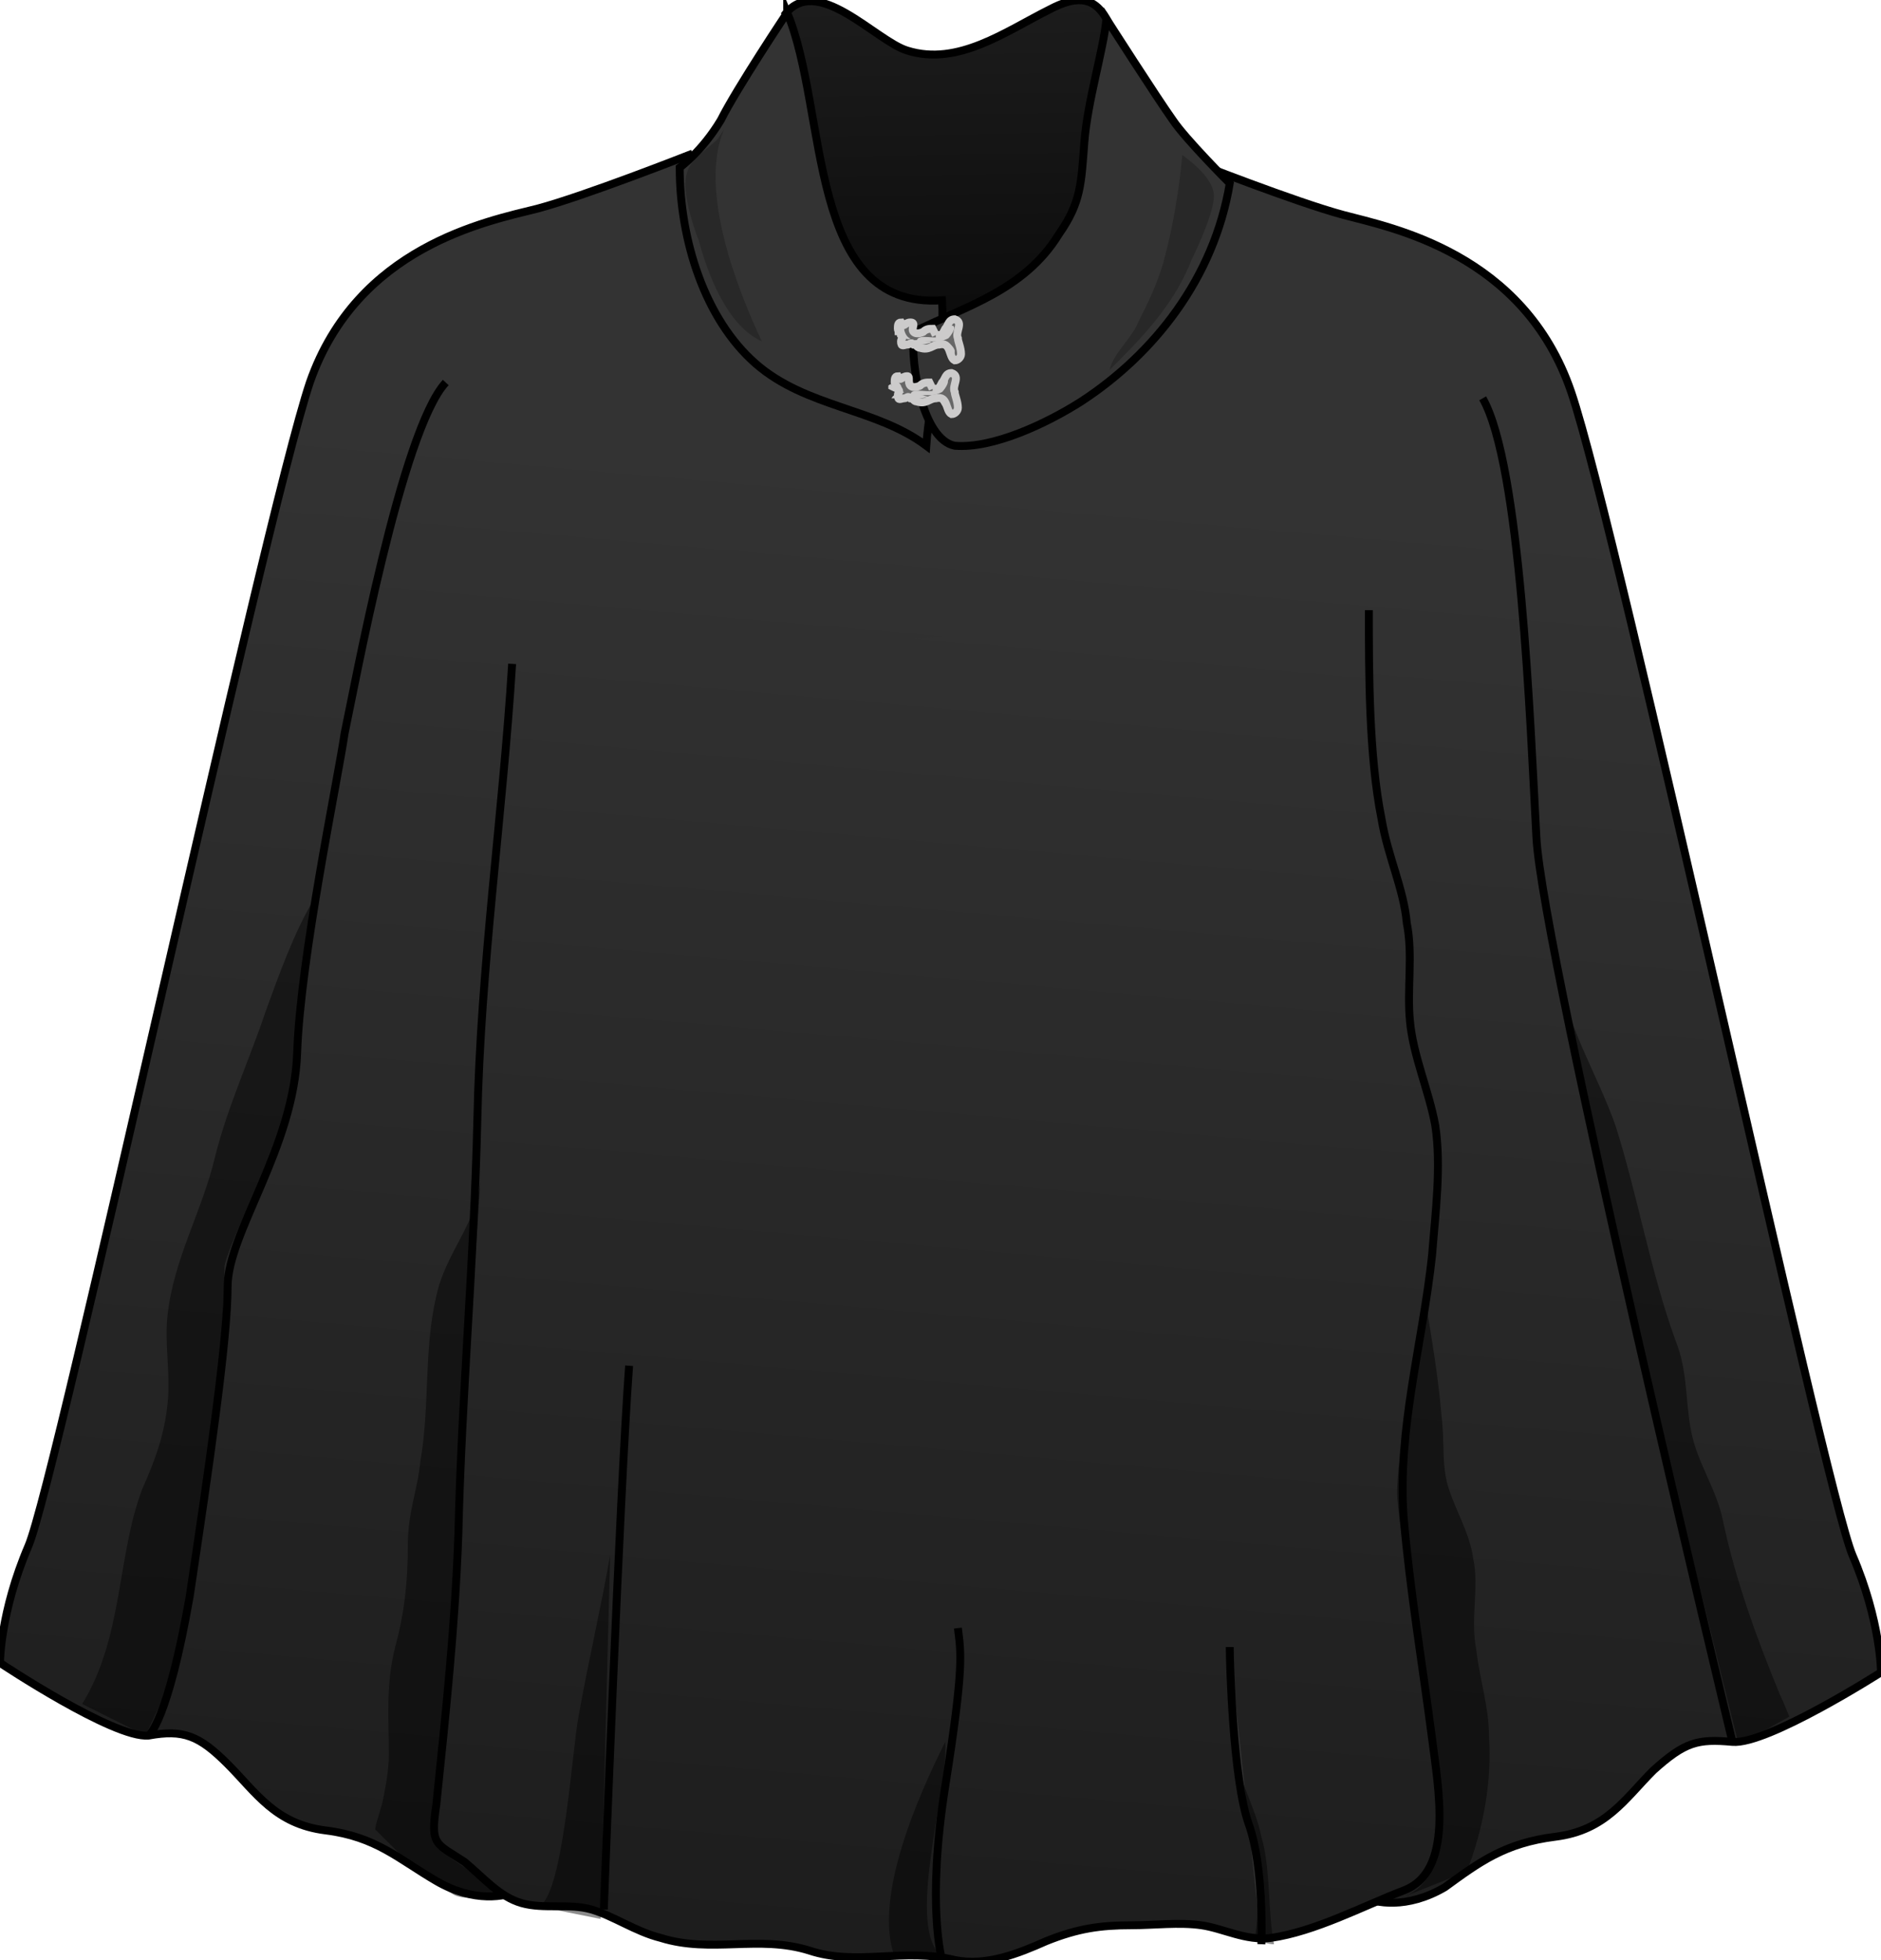 <svg xmlns="http://www.w3.org/2000/svg" version="1.0" viewBox="0 0 59.5 62"><switch><g><linearGradient id="a" x1="23.597" x2="33.028" y1="122.902" y2="15.08" gradientUnits="userSpaceOnUse"><stop offset="0"/><stop offset="1" stop-color="#333"/></linearGradient><path fill="url(#a)" stroke="#000" stroke-miterlimit="10" stroke-width=".25" d="M37.7 5.1s3.3 1.3 4.8 1.7c1.5.4 5.7 1.2 7.2 5.6 1.5 4.4 8 34.7 8.9 36.8.9 2.1.9 3.7.9 3.7s-3.6 2.3-4.7 2.2c-1.1-.1-1.5 0-2.5.9-.9.9-1.5 1.9-3.1 2.1-1.6.2-2.4.8-3.5 1.6-1.2.7-2.2.5-2.6.3-.5-.2-.1-16.1-.1-22 0-5.9-.5-13-.5-13l-3.2-.8-22.3.6s-.5 7.1-.5 13 .4 21.8-.1 22c-.4.2-1.4.4-2.6-.3-1.2-.7-1.9-1.4-3.5-1.6-1.6-.2-2.2-1.2-3.1-2.1-.9-.9-1.4-1.1-2.5-.9C3.6 55 0 52.6 0 52.6s0-1.6.9-3.7 7.4-32.3 8.9-36.8C11.3 7.8 15.4 7 17 6.6c1.5-.4 4.8-1.7 4.8-1.7s8.3 16.4 15.9.2z"/><linearGradient id="b" x1="30.551" x2="29.99" y1="17.868" y2="-14.415" gradientUnits="userSpaceOnUse"><stop offset="0"/><stop offset="1" stop-color="#333"/></linearGradient><path fill="url(#b)" stroke="#000" stroke-miterlimit="10" stroke-width=".25" d="M24.8.5c1-1.4 2.9.8 3.9 1.1 1.6.5 3.1-.6 4.5-1.3 1.7-.9 1.9.4 2.5 2.2.9 2.6.4 6.7-1.8 7.6-2.2 1-5.6 1.6-7.7.1-1.3-.9-2.5-7-1.3-8.7"/><path fill="#333" stroke="#000" stroke-miterlimit="10" stroke-width=".25" d="M24.9.4c1.3 3.1.6 9.4 4.9 9.1.1 1.6-.4 3.1-.5 4.6-1.6-1.2-3.8-1.2-5.4-2.6-1.6-1.4-2.4-3.9-2.4-6.2 0 0 .7-.5 1.3-1.5.5-1 2.1-3.4 2.1-3.4z"/><path fill="#333" stroke="#000" stroke-miterlimit="10" stroke-width=".25" d="M35 .6c-.1 1-.6 2.6-.7 3.9-.1 1.3-.1 1.9-.8 2.9-1.1 1.8-3 2.3-4.6 3.1-.1 1.1.3 3.4 1.3 3.6 1.2.1 2.9-.7 4-1.4 2.3-1.5 4.2-3.9 4.7-6.9 0 0-1.4-1.4-1.8-2C36.6 3.1 35 .6 35 .6z"/><linearGradient id="c" x1="23.541" x2="32.973" y1="123.067" y2="15.227" gradientUnits="userSpaceOnUse"><stop offset="0"/><stop offset="1" stop-color="#333"/></linearGradient><path fill="url(#c)" stroke="#000" stroke-miterlimit="10" stroke-width=".25" d="M16.2 21c-.3 4.8-1 9.6-1.1 14.4-.1 4.4-.5 8.8-.6 13.1-.1 2.9-.4 5.7-.7 8.6-.2 1.3 0 1.2.9 1.8.6.5 1.1 1.1 1.8 1.3.7.2 1.5 0 2.2.2.7.2 1.4.7 2.2.9 1.6.5 3.1-.1 4.7.4 1.5.5 3-.1 4.6.3 1 .2 2-.2 2.9-.6 1-.4 1.7-.5 2.7-.5.7 0 1.5-.1 2.2 0 .7.1 1.4.5 2.2.4 1.4-.2 2.9-1 4.2-1.5 1.6-.6 1.1-3.2.9-4.8-.3-2.3-.7-4.7-.9-7-.2-2.8.6-5.5.9-8.3.1-1.3.3-2.8.1-4.1-.2-1.1-.7-2.2-.8-3.3-.1-1 .1-2.1-.1-3.1-.1-1.1-.6-2.1-.8-3.3-.4-2-.4-4.6-.4-6.6"/><path fill="none" stroke="#000" stroke-miterlimit="10" stroke-width=".25" d="M4.7 54.9s.6-.4 1.3-4.4c.6-4 1.2-8.1 1.2-9.8 0-1.7 2.1-4.4 2.2-7.4.1-3 1.3-8.7 1.5-10.1.3-1.4 1.8-9.6 3.2-11.1m40.7 43s-6-24.9-6.2-28.6c-.2-3.7-.5-11.8-1.7-13.9"/><path fill="#333" stroke="#000" stroke-miterlimit="10" stroke-width=".25" d="M19.1 60.4s.5-13.1.8-17.2"/><path fill="none" stroke="#000" stroke-miterlimit="10" stroke-width=".25" d="M29.8 62s-.5-1.7.1-5.5.5-4.2.4-5"/><path fill="#333" stroke="#000" stroke-miterlimit="10" stroke-width=".25" d="M39.9 61.5s.1-2.4-.4-3.8-.6-5.1-.6-5.6"/><path d="M19.3 49.2c-.3 1.7-.7 3.4-1 5.1-.2 1-.5 5.9-1.3 6l2 .4m-7.1-2.8c-.1 0 .1-.5.2-.9.1-.5.2-1 .2-1.5 0-1.2-.1-2.2.2-3.4.3-1.1.4-2.1.4-3.2s.3-1.7.4-2.7c.3-1.7.1-3.5.5-5.2.3-1.4 1.3-2.3 1.4-3.7l-1.4 20.9.5.6 1.6 1.1s-1.2.3-1.6 0c-.5-.3-1.6-1.2-1.6-1.2M2.6 53.9c1.3-2.1 1.1-4.7 1.9-6.8.4-.9.7-1.7.8-2.7.1-.9-.1-1.9 0-2.8.2-1.8 1.1-3.3 1.5-5 .4-1.6 1.1-3.1 1.6-4.6.4-1.1.9-2.5 1.5-3.5 0 0-.5 6.2-.8 7-.3.7-2 4.1-2 4.6s-.2 5.1-.4 5.9c-.2.7-1.2 7-1.2 7l-.9 1.9m23.7 7c-.7-1.9.8-5.2 1.6-6.8.1 1.5-1.2 5.6-.2 6.7m9.3-6.7c.1 1.1.7 2 .9 3 .3 1 .2 2.4.4 3.4-.2 0-.5-.1-.6-.2.1-.8.2-1.8 0-2.6m6.7.5c.5-1.3.8-2.8.7-4.3 0-.9-.3-1.8-.4-2.7-.2-1 .1-2-.1-2.9-.1-.8-.6-1.6-.8-2.3-.2-.7-.1-1.4-.2-2.2-.1-1.2-.3-2.4-.5-3.6 0 0-1 5-.9 6.2.1 1.3.9 5.8.9 6.7 0 .9 1.4 5.1-.7 5.9m12.2-5.7s-.2-.5-.3-.7c-.7-1.7-1.4-3.6-1.8-5.5-.2-1-.8-1.8-1-2.8-.2-1-.1-1.9-.5-2.9-.8-2.2-1.2-4.6-1.9-6.8-.6-1.7-1.6-3.2-1.8-5l3.3 14.9 2.4 9.7" opacity=".45"/><path fill="#676767" stroke="#CCCBCB" stroke-miterlimit="10" stroke-width=".25" d="M29.6 10.6c.2 0 .2 0 .3-.2.1-.1.1-.3.3-.3.3.1 0 .4.1.6 0 .1.1.3.1.5 0 .1-.1.2-.2.2-.2-.1-.1-.6-.5-.5-.2 0-.3.2-.6.1-.1 0-.1-.1-.2-.1-.1-.1-.1 0-.2 0s-.2.1-.2-.1c0-.1.1-.1 0-.2 0-.1-.1-.1-.1-.2s0-.2.1-.2c.1.2.1 0 .3 0 .2 0 0 .2.1.3.1.1.3 0 .3 0 .1-.1.2-.1.3-.1l.1.2z"/><path fill="#CCCBCB" d="M29.8 10.6c.2 0 .2-.3.3-.3.2 0 0 .3-.1.4-.2.1-.3.1-.5.1H29c0-.3.7 0 .8-.2"/><path fill="#CCCBCB" d="M29.9 10.8c.1 0 .3.2.3.3 0 .4-.3-.1-.3-.2-.3-.3-.7.2-1-.1 0-.1.4 0 .5 0 .2.1.3 0 .5 0m-1.1-.1c-.1 0-.2-.2-.2-.3-.1 0-.1 0-.1.1h-.1s0-.1-.1 0v.1c.2 0 .4.2.5.1m0 .1c-.1 0-.3-.1-.4.1.1 0 .4 0 .4-.1"/><path fill="#676767" stroke="#CCCBCB" stroke-miterlimit="10" stroke-width=".25" d="M29.5 12.3c.2 0 .2 0 .3-.2.1-.1.1-.3.3-.3.3.1 0 .4.1.6 0 .1.1.3.1.5 0 .1-.1.2-.2.2-.2-.1-.1-.6-.5-.5-.2 0-.3.2-.6.1-.1 0-.1-.1-.2-.1-.1-.1-.1 0-.2 0s-.2.1-.2-.1c0-.1.1-.1 0-.2 0-.1-.1-.1-.1-.2s0-.2.1-.2c.1.2.1 0 .3 0 .1 0 0 .2.1.3.1.1.3 0 .3 0 .1-.1.2-.1.3-.1l.1.2z"/><path fill="#CCCBCB" d="M29.6 12.3c.2 0 .2-.3.3-.3.2 0 0 .3-.1.4-.2.1-.3.1-.5.1h-.5c0-.3.7 0 .8-.2"/><path fill="#CCCBCB" d="M29.7 12.5c.1 0 .3.2.3.3 0 .4-.3-.1-.3-.2-.3-.2-.7.2-1-.1 0-.1.4 0 .5 0 .2.1.4 0 .5 0m-1.1-.1c-.1 0-.2-.2-.2-.3-.1 0-.1 0-.1.1h-.1s0-.1-.1 0v.1c.2.1.4.2.5.1m0 .1c-.1 0-.3-.1-.4.1.1 0 .4 0 .4-.1"/><path d="M22.9 4.1c-.8 1.9.4 5 1.2 6.7-1.1-.5-1.7-2.1-2-3.2-.2-.5-.5-1.5-.4-2 .1-.6.6-.8 1-1.2m12.4 7.3c.1-.5.7-1 .9-1.5.3-.6.6-1.2.8-1.9.3-1.1.5-2.3.6-3.4.4.3 1 .8 1 1.3s-.5 1.6-.7 2c-.5 1.3-1.4 2.3-2.3 3.2" opacity=".21"/></g></switch></svg>
